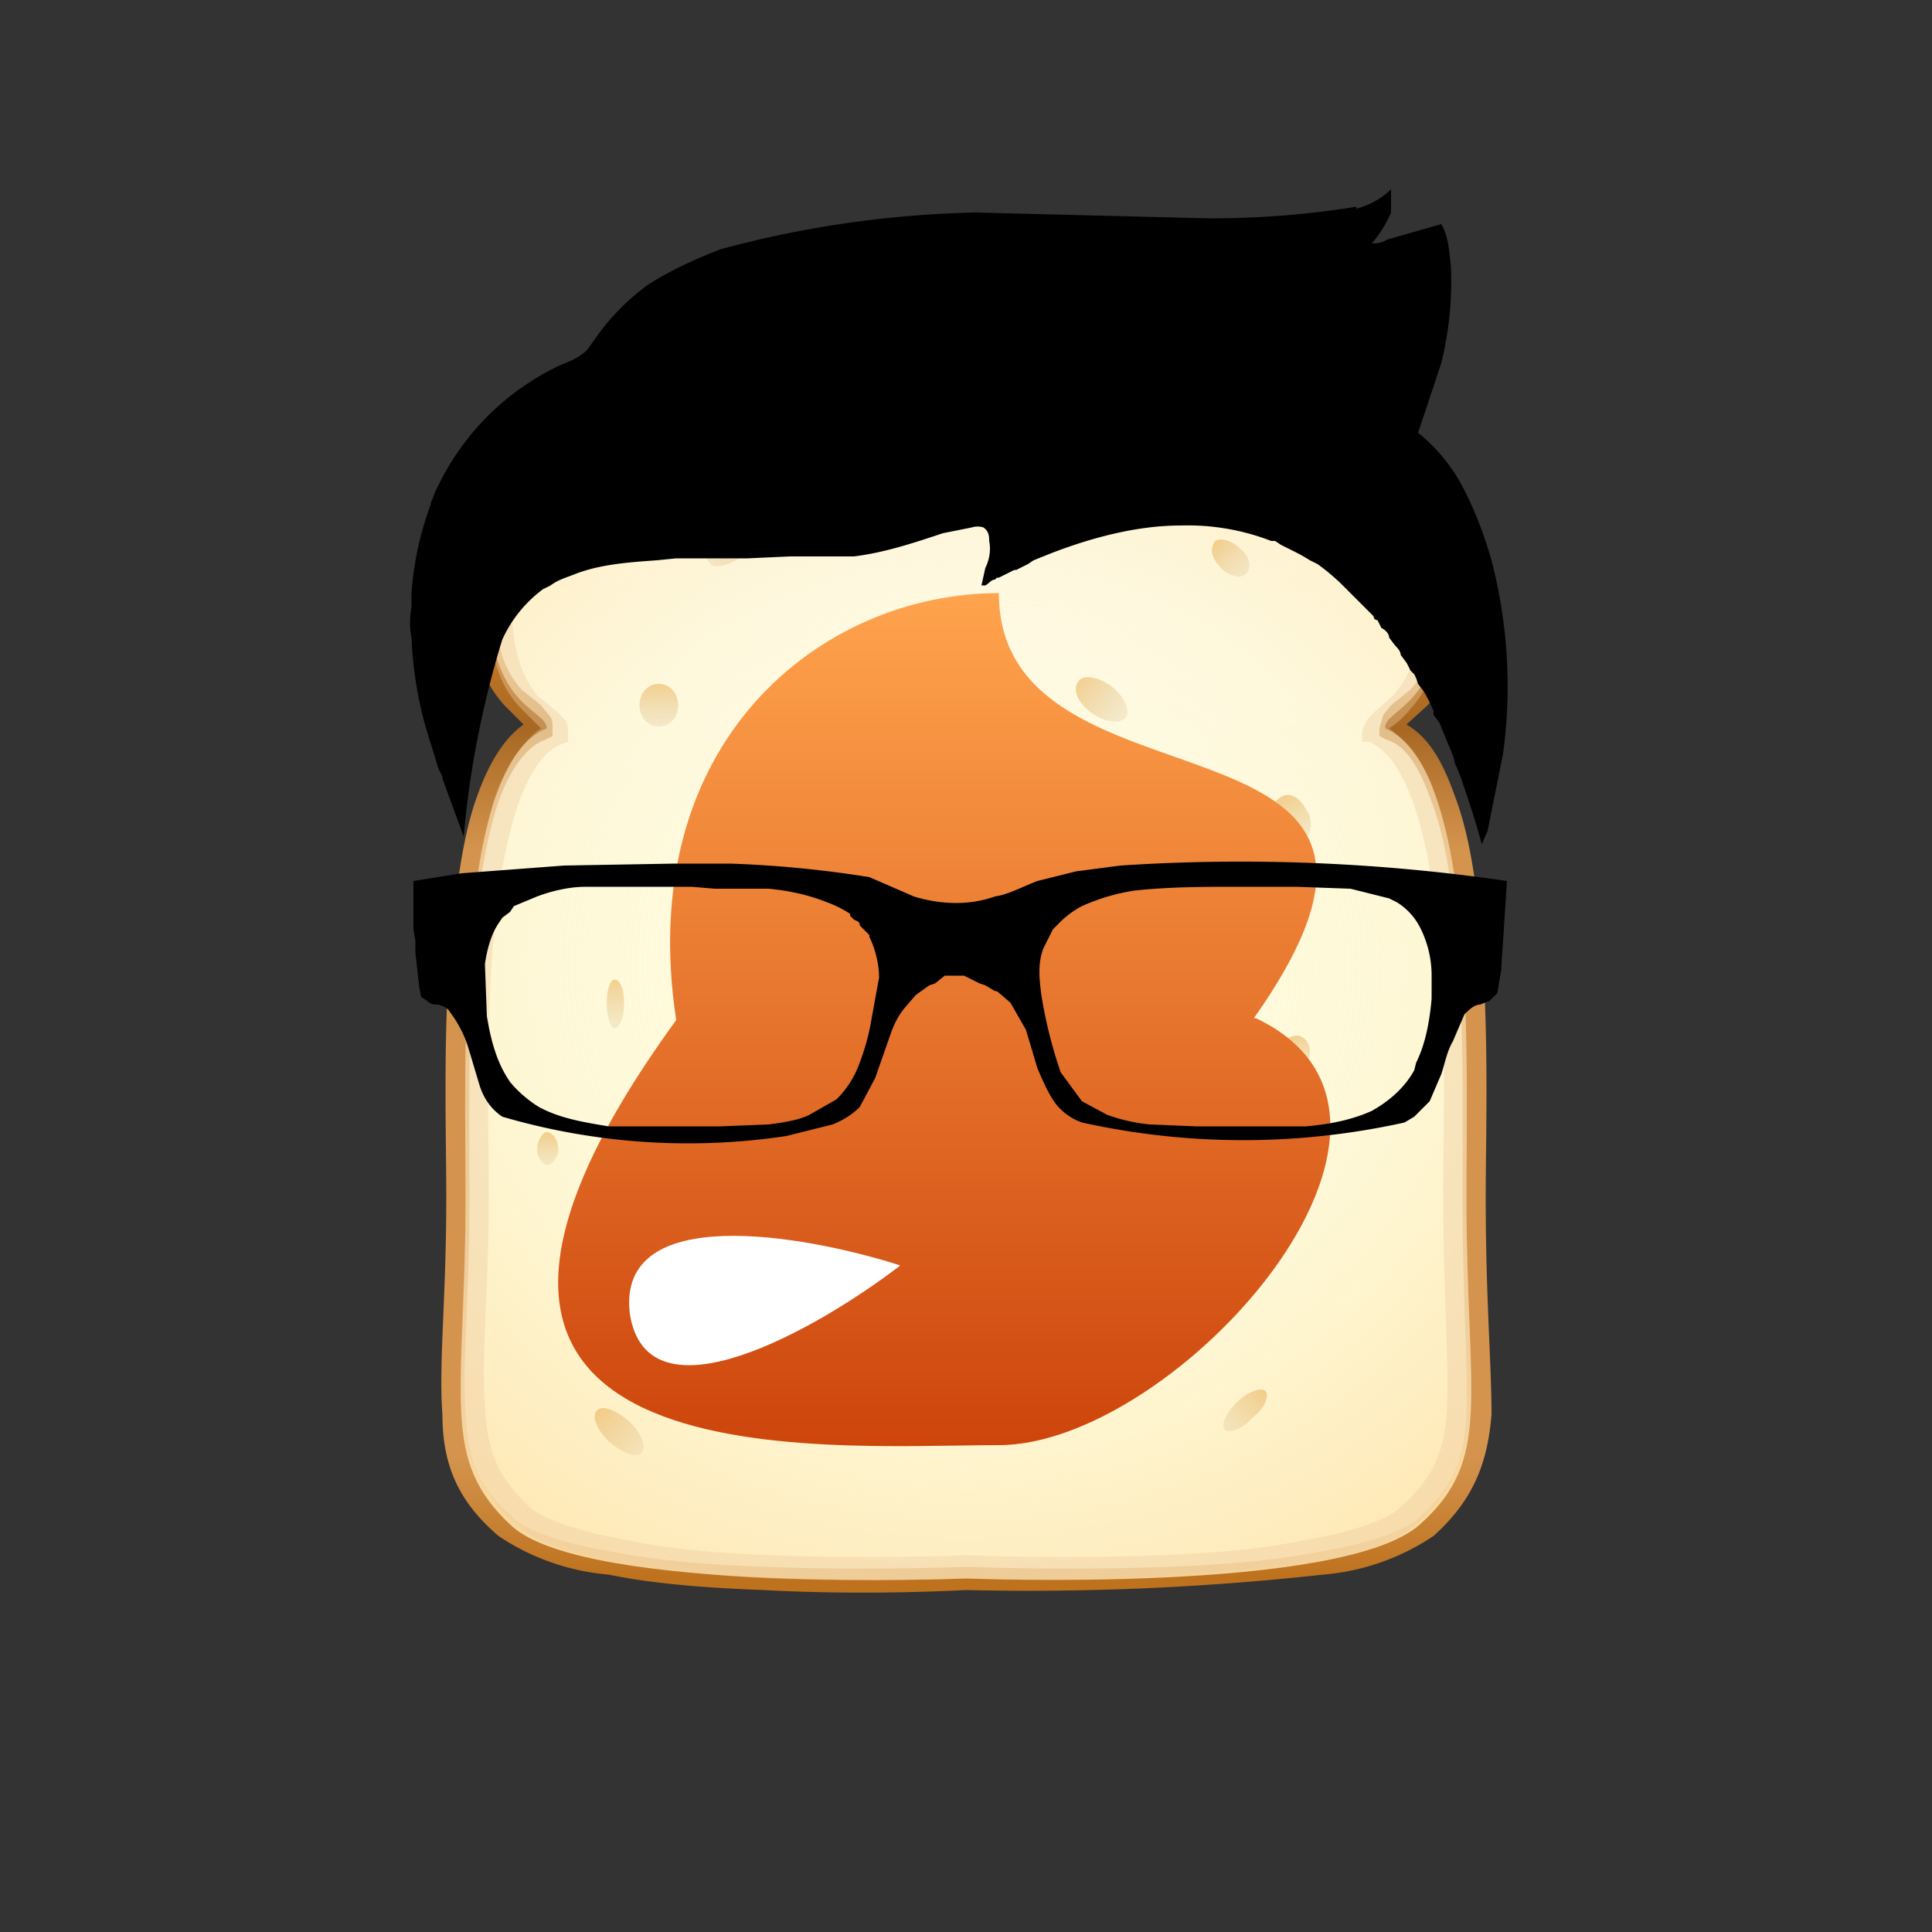 <svg xmlns="http://www.w3.org/2000/svg" width="100" height="100" fill="none">
  <rect width="100%" height="100%" fill="#333333" stroke="none"/>
  <path fill="url(#paint0_linear)" d="M26.5 79c-3.8-3.5-2.4-6.6-2.4-17 0-6.7-.6-22.4 4.2-24.3 0-1-2.9-1-3-6.6.2-10.5 15.7-13 24.7-12.8 9-.3 24.5 2.3 24.7 12.8-.1 5.5-3.1 5.6-3 6.6 4.8 2 4.2 17.6 4.2 24.2 0 10.5 1.4 13.6-2.4 17-4 3.6-23.5 2.8-23.5 2.8s-19.6.8-23.5-2.7z"/>
  <path fill="url(#paint1_linear)" d="M50 17.6c-4.7-.1-11 .4-16.1 2.4a18 18 0 0 0-6.7 4.2 10 10 0 0 0-2.9 6.9c0 2.9 1 4.5 1.8 5.4l1 1c-1 .7-1.8 2-2.4 3.7-.7 1.9-1 4.3-1.3 6.8-.5 5-.3 10.6-.3 14 0 5.2-.4 8.6-.2 11.2 0 2.6.8 4.5 2.9 6.3a12 12 0 0 0 5.7 2c2.4.5 5.3.7 8 .8 5.5.3 10.4 0 10.5 0a139.1 139.1 0 0 0 18.5-.8 12 12 0 0 0 5.7-2c2-1.8 2.8-3.7 3-6.3 0-2.6-.3-6-.3-11.2 0-3.4.2-9-.3-14-.2-2.5-.6-5-1.3-6.8-.6-1.7-1.3-3-2.5-3.7l1.1-1c.9-1 1.7-2.5 1.8-5.4a10 10 0 0 0-2.9-7 18 18 0 0 0-6.7-4c-5.2-2-11.4-2.6-16-2.5H50zm0 1.2a44 44 0 0 1 15.7 2.4c2.5.9 4.7 2.2 6.2 3.8a8.7 8.7 0 0 1 2.5 6v.1c0 2.6-.7 3.8-1.4 4.6l-1 .8-.4.5-.2.7v.4l.4.2c1 .3 1.7 1.5 2.3 3.2.7 1.8 1 4.1 1.3 6.6.4 5 .3 10.5.3 13.9 0 5.3.3 8.7.2 11.1-.1 2.4-.6 3.8-2.5 5.5-.8.7-2.7 1.3-5 1.7-2.5.5-5.3.7-8 .8-5.4.2-10.4 0-10.4 0s-5 .2-10.4 0c-2.7-.1-5.5-.3-8-.8-2.3-.4-4.2-1-5-1.7-1.9-1.7-2.4-3-2.5-5.5-.2-2.4.2-5.8.2-11.1 0-3.4-.1-9 .3-13.9.2-2.5.6-4.8 1.2-6.6.6-1.7 1.5-2.9 2.4-3.2l.4-.2v-.4c0-.3 0-.5-.2-.7l-.4-.5-1-.8c-.7-.8-1.4-2-1.4-4.6 0-2.5 1-4.5 2.5-6.1 1.5-1.6 3.7-2.9 6.2-3.8A44 44 0 0 1 50 18.8z"/>
  <path fill="url(#paint2_radial)" d="M26.5 79c-3.8-3.5-2.4-6.6-2.4-17 0-6.7-.6-22.4 4.2-24.3 0-1-2.9-1-3-6.6.2-10.5 15.7-13 24.7-12.8 9-.3 24.5 2.3 24.7 12.8-.1 5.5-3.1 5.6-3 6.6 4.8 2 4.2 17.6 4.2 24.2 0 10.5 1.4 13.6-2.4 17-4 3.6-23.5 2.8-23.5 2.8s-19.6.8-23.5-2.7z"/>
  <path fill="#EFCBA1" fill-opacity=".4" d="M50 18.2c-4.5 0-10.5.5-15.5 2.4-2.5 1-4.8 2.3-6.5 4.1a10 10 0 0 0-2.7 6.8c0 2.8.8 4.3 1.7 5.2l1 1c-1 .7-1.8 2-2.4 3.6-.6 2-1 4.2-1.2 6.7-.4 5-.3 10.5-.3 13.7 0 5.2-.4 8.5-.2 11a8 8 0 0 0 2.8 6.2c1.1 1 3.1 1.6 5.5 2 2.3.4 5.1.7 7.7.8 5.3.2 10 0 10 0h.1a131.9 131.9 0 0 0 17.8-.8c2.4-.4 4.4-1 5.5-2a8 8 0 0 0 2.8-6.2c.1-2.5-.2-5.8-.2-11 0-3.2.1-8.7-.3-13.7-.2-2.5-.6-4.8-1.3-6.7a6.6 6.6 0 0 0-2.4-3.6c.3-.2.7-.5 1.1-1 .8-.9 1.7-2.4 1.7-5.2 0-2.8-1.1-5-2.8-6.8-1.6-1.8-3.9-3.1-6.4-4-5-2-11-2.6-15.5-2.5zm0 1.2c4.4 0 10.3.5 15 2.3 2.5 1 4.6 2.2 6 3.8a8.6 8.6 0 0 1 2.5 6c0 2.6-.7 3.7-1.4 4.5l-.9.8-.4.4c-.1.2-.3.5-.3.8v.4h.4c1 .5 1.7 1.6 2.3 3.3.6 1.8 1 4 1.2 6.4.5 4.9.3 10.3.3 13.6 0 5.2.3 8.6.2 11-.1 2.3-.6 3.7-2.4 5.3-.7.7-2.6 1.3-4.9 1.7-2.3.5-5 .7-7.6.8-5.2.2-10 0-10 0s-4.8.2-10 0c-2.6-.1-5.4-.3-7.6-.8-2.3-.4-4.2-1-5-1.7-1.7-1.6-2.2-3-2.3-5.3-.2-2.4.2-5.8.2-11 0-3.3-.2-8.7.3-13.6.2-2.4.6-4.6 1.2-6.4.6-1.7 1.3-2.8 2.3-3.2l.3-.1V38c0-.3 0-.6-.2-.8l-.4-.4-1-.8c-.6-.8-1.3-2-1.3-4.5s1-4.4 2.4-6c1.5-1.6 3.6-2.8 6-3.8a41.6 41.6 0 0 1 15-2.3z"/>
  <path fill="url(#paint3_linear)" d="M58.1 50c0 1.6-.8 2.8-1.8 2.8s-1.8-1.2-1.8-2.7c0-1.5.8-2.7 1.8-2.7s1.8 1.2 1.8 2.7z"/>
  <path fill="url(#paint4_linear)" d="M67.7 42c.3.7.1 1.4-.4 1.6-.5.2-1-.2-1.3-.8-.3-.7-.1-1.4.4-1.6.5-.2 1 .2 1.3.9z"/>
  <path fill="url(#paint5_linear)" d="M43.4 45.7c-.5.7-1.2 1-1.6.9-.4-.3-.3-1 .2-1.7.5-.6 1.2-1 1.6-.8.4.2.3 1-.2 1.6z"/>
  <path fill="url(#paint6_linear)" d="M60.4 65c-1 .8-2.1 1.2-2.4.9-.2-.3.4-1.3 1.4-2 1-.9 2.1-1.3 2.4-1 .2.4-.4 1.3-1.4 2.1z"/>
  <path fill="url(#paint7_linear)" d="M38.4 28.8c-.7.5-1.5.7-1.7.3-.3-.3 0-1 .6-1.6.7-.5 1.5-.7 1.8-.3.2.3 0 1-.7 1.6z"/>
  <path fill="url(#paint8_linear)" d="M39.8 67.8c.4.4.5 1 .3 1.1-.2.2-.6 0-1-.4-.5-.5-.6-1-.4-1.1.2-.2.7 0 1 .4z"/>
  <path fill="url(#paint9_linear)" d="M32.3 52c0 .6-.2 1.2-.5 1.2-.2 0-.4-.6-.4-1.3 0-.7.2-1.2.4-1.2.3 0 .5.5.5 1.2z"/>
  <path fill="url(#paint10_linear)" d="M47 34c-.5.2-1.1.3-1.4 0-.2-.1 0-.5.5-.8.5-.3 1-.4 1.3-.2.2.2 0 .6-.5 1z"/>
  <path fill="url(#paint11_linear)" d="M57.5 35.5c.7.5 1 1.3.8 1.6-.3.4-1.1.3-1.8-.2s-1-1.2-.7-1.6c.2-.4 1-.3 1.7.2z"/>
  <path fill="url(#paint12_linear)" d="M64.2 28.4c.5.4.6 1 .3 1.3-.3.3-.9.1-1.3-.3-.5-.5-.6-1-.3-1.4.3-.2.9 0 1.3.4z"/>
  <path fill="url(#paint13_linear)" d="M54.1 25.7c0 .4-.8.8-1.7.8-1 0-1.8-.4-1.8-.8 0-.5.8-.9 1.8-.9s1.7.4 1.7.9z"/>
  <path fill="url(#paint14_linear)" d="M28.9 59.5c0 .4-.3.8-.6.8-.2 0-.5-.4-.5-.8 0-.5.3-.9.5-.9.3 0 .6.4.6.9z"/>
  <path fill="url(#paint15_linear)" d="M67.8 54.4c0 .5-.3.9-.7.9-.4 0-.8-.4-.8-.9 0-.4.4-.8.8-.8s.7.4.7.8z"/>
  <path fill="url(#paint16_linear)" d="M52.4 72.5c-.8 0-1.5.4-1.5.7 0 .3.5.5 1.3.4.8 0 1.5-.4 1.5-.7 0-.3-.5-.5-1.3-.4z"/>
  <path fill="url(#paint17_linear)" d="M32.6 73.6c.6.6.9 1.3.6 1.6-.3.3-1 0-1.7-.6-.6-.6-.9-1.3-.6-1.6.3-.3 1 0 1.7.6z"/>
  <path fill="url(#paint18_linear)" d="M35.1 36.5c0 .6-.4 1.1-1 1.1s-1-.5-1-1.1c0-.6.4-1.1 1-1.1s1 .5 1 1.1z"/>
  <path fill="url(#paint19_linear)" d="M43.4 58.3c.5 1.1.4 2.2-.2 2.5-.6.2-1.5-.4-2-1.5-.5-1-.4-2.2.2-2.4.7-.3 1.5.3 2 1.4z"/>
  <path fill="url(#paint20_linear)" d="M64.8 73.4c-.5.6-1.2.8-1.4.6-.2-.2 0-.8.6-1.4.6-.6 1.3-.8 1.5-.6.2.2 0 .9-.7 1.4z"/>
  <path fill="url(#paint21_linear)" d="M65 52.7c11 5.2-4.1 22.1-13.3 22.1-9.2 0-34.3 2.2-16.7-22-2.2-14.4 7.5-22.1 16.7-22.1 0 12.2 25.2 5 13.2 22z"/>
  <path fill="#fff" d="M46.6 65.5c-5-1.6-14.7-3.3-14 2.5.9 5.8 9.7.8 14-2.5z"/>
  <path fill="#000" d="M70.2 10.8a4 4 0 0 0 1.8-1V11a6 6 0 0 1-1 1.6c.2 0 .5 0 .8-.2l2.8-.8c.4.7.4 1.4.5 2.2a17.8 17.8 0 0 1-.5 5l-1.2 3.6a9 9 0 0 1 2.2 2.6c.7 1.3 1.2 2.6 1.6 4a25.9 25.9 0 0 1 .6 10l-.8 4-.3.7a43.1 43.1 0 0 0-.8-2.6l-.2-.6a8 8 0 0 0-.4-1 3 3 0 0 0-.1-.4l-.7-1.7-.3-.4v-.2a7.3 7.3 0 0 0-.5-1l-.3-.4-.1-.3-.1-.2-.2-.2a5.7 5.7 0 0 0-.2-.4l-.3-.4c0-.2-.2-.4-.3-.5l-.3-.4c0-.2-.2-.4-.4-.5l-.2-.4s-.2 0-.2-.2l-.3-.3-.3-.3-1.1-1.1a11.2 11.2 0 0 0-1.2-1l-.4-.2a9.2 9.2 0 0 0-.7-.4l-.8-.4-.3-.2h-.2a12 12 0 0 0-4.7-.8c-2.2 0-4.5.6-6.6 1.4l-1 .4-.3.2-.6.3h-.1l-.8.4h-.1l-.1.1c-.2 0-.3.2-.5.3h-.2l.2-.9c.2-.4.3-.9.2-1.4 0-.2 0-.5-.3-.7a1 1 0 0 0-.6 0l-1.5.3c-1.5.5-3 1-4.6 1.2h-3.3l-2.2.1H35l-1 .1c-1.4.1-2.9.2-4.2.7-.5.2-.9.3-1.3.6l-.4.2a6.7 6.7 0 0 0-2.1 2.6 49.3 49.3 0 0 0-2 10.2l-1.1-3v-.1l-.2-.4-.4-1.3a20 20 0 0 1-1-5.5c-.1-.5-.1-1 0-1.6v-.7a16.3 16.3 0 0 1 1-4.6V26l.1-.2.1-.3.2-.4a13.3 13.3 0 0 1 6.3-6.2c.5-.2 1-.4 1.4-.8l.5-.7c.7-1 1.7-2 2.7-2.7 1.1-.7 2.4-1.3 3.7-1.8A54.7 54.7 0 0 1 50.5 11l12 .3a46.7 46.7 0 0 0 7.7-.6zM29.2 44.8l5.7-.1h2.9a57.8 57.8 0 0 1 7.2.7l2.3 1c1.3.4 2.8.5 4.2 0 .7-.1 1.4-.5 2.2-.8l2-.5 2.3-.3a95.2 95.2 0 0 1 20 .8l-.3 4.6-.2 1.2-.4.4-.5.2c-.3 0-.6.3-.8.5l-.6 1.4c-.3.5-.4 1.1-.6 1.7L74 57l-.8.8-.5.3a38.6 38.6 0 0 1-16.7 0 3 3 0 0 1-1.3-.9c-.4-.5-.7-1.2-1-1.9l-.6-2-.8-1.4-.7-.6h-.1L51 51l-.3-.1-.8-.4h-.7-.3l-.5.4-.3.1-.7.5-.6.7c-.4.5-.6 1-.8 1.6l-.7 2-.8 1.5c-.4.4-.9.7-1.4.9l-2.4.6A34.2 34.2 0 0 1 26 57.8c-.6-.4-1-1-1.2-1.7l-.6-2a6 6 0 0 0-.9-1.7c-.1-.2-.3-.3-.6-.4-.2 0-.4 0-.6-.2l-.3-.2-.1-.5-.2-1.8v-.6l-.1-.6v-.8-1-.7l2.5-.4 5.3-.4zm1.1 1.1c-.8 0-1.7.2-2.5.5l-1.2.5-.2.3-.4.3-.2.3c-.4.6-.6 1.4-.7 2.1l.1 2.7c.2 1.2.5 2.4 1.2 3.4.4.5 1 1 1.5 1.3 1.1.6 2.4.8 3.6 1h5.8l2.5-.1c.7-.1 1.5-.2 2.1-.5l1.4-.8a5 5 0 0 0 1.2-1.9 11.6 11.6 0 0 0 .6-2.2l.4-2.2c0-.7-.2-1.5-.5-2.1v-.1l-.5-.5c0-.2-.1-.2-.3-.3l-.2-.2H44v-.1a5.7 5.7 0 0 0-1.2-.6c-1-.4-2-.6-3-.7H37l-1.2-.1h-5.6zm28.4.2a10.4 10.4 0 0 0-2.7.8 4.8 4.8 0 0 0-1.2.9l-.3.3-.5 1c-.3.8-.2 1.6-.1 2.4a23.9 23.9 0 0 0 1 4L56 57l1.3.7a9 9 0 0 0 2.2.5l2.4.1h5.7c1.1-.1 2.3-.3 3.4-.8.9-.5 1.7-1.2 2.2-2.1l.1-.4c.5-1 .7-2.2.8-3.3V51v-.6a5.5 5.5 0 0 0-.6-2.4 3.3 3.3 0 0 0-1.2-1.3l-.4-.2-2-.5-2.8-.1h-3c-1.8 0-3.6 0-5.4.2z"/>
  <defs>
    <linearGradient id="paint0_linear" x1="52.7" x2="52.7" y1="25.4" y2="69.2" gradientUnits="userSpaceOnUse">
      <stop stop-color="#fff"/>
      <stop offset=".5" stop-color="#FFFFEC"/>
      <stop offset="1" stop-color="#FFFFEA"/>
    </linearGradient>
    <linearGradient id="paint1_linear" x1="49" x2="49" y1="81.6" y2="18.9" gradientUnits="userSpaceOnUse">
      <stop stop-color="#BE721E"/>
      <stop offset=".1" stop-color="#D4944E"/>
      <stop offset=".6" stop-color="#D4944E"/>
      <stop offset=".7" stop-color="#A76823"/>
      <stop offset=".8" stop-color="#D07F28"/>
      <stop offset="1" stop-color="#EAB67E"/>
    </linearGradient>
    <radialGradient id="paint2_radial" cx="0" cy="0" r="1" gradientTransform="matrix(44.625 0 0 40.94 50 50)" gradientUnits="userSpaceOnUse">
      <stop stop-color="#FCF6C6" stop-opacity=".2"/>
      <stop offset=".5" stop-color="#FDF1C2" stop-opacity=".5"/>
      <stop offset="1" stop-color="#FFE0A6"/>
    </radialGradient>
    <linearGradient id="paint3_linear" x1="56.3" x2="56.3" y1="47.5" y2="52.4" gradientUnits="userSpaceOnUse">
      <stop stop-color="#EBB45C" stop-opacity=".6"/>
      <stop offset="1" stop-color="#DFC295" stop-opacity=".3"/>
    </linearGradient>
    <linearGradient id="paint4_linear" x1="66.4" x2="67.3" y1="41.3" y2="43.5" gradientUnits="userSpaceOnUse">
      <stop stop-color="#EBB45C" stop-opacity=".6"/>
      <stop offset="1" stop-color="#DFC295" stop-opacity=".3"/>
    </linearGradient>
    <linearGradient id="paint5_linear" x1="43.6" x2="42.2" y1="44.2" y2="46.6" gradientUnits="userSpaceOnUse">
      <stop stop-color="#EBB45C" stop-opacity=".6"/>
      <stop offset="1" stop-color="#DFC295" stop-opacity=".3"/>
    </linearGradient>
    <linearGradient id="paint6_linear" x1="61.7" x2="58.3" y1="63" y2="65.7" gradientUnits="userSpaceOnUse">
      <stop stop-color="#EBB45C" stop-opacity=".6"/>
      <stop offset="1" stop-color="#DFC295" stop-opacity=".3"/>
    </linearGradient>
    <linearGradient id="paint7_linear" x1="39" x2="36.8" y1="27.2" y2="29" gradientUnits="userSpaceOnUse">
      <stop stop-color="#EBB45C" stop-opacity=".6"/>
      <stop offset="1" stop-color="#DFC295" stop-opacity=".3"/>
    </linearGradient>
    <linearGradient id="paint8_linear" x1="38.7" x2="40" y1="67.4" y2="68.8" gradientUnits="userSpaceOnUse">
      <stop stop-color="#EBB45C" stop-opacity=".6"/>
      <stop offset="1" stop-color="#DFC295" stop-opacity=".3"/>
    </linearGradient>
    <linearGradient id="paint9_linear" x1="31.8" x2="31.8" y1="50.7" y2="53" gradientUnits="userSpaceOnUse">
      <stop stop-color="#EBB45C" stop-opacity=".6"/>
      <stop offset="1" stop-color="#DFC295" stop-opacity=".3"/>
    </linearGradient>
    <linearGradient id="paint10_linear" x1="47.4" x2="46.2" y1="33" y2="34.4" gradientUnits="userSpaceOnUse">
      <stop stop-color="#EBB45C" stop-opacity=".6"/>
      <stop offset="1" stop-color="#DFC295" stop-opacity=".3"/>
    </linearGradient>
    <linearGradient id="paint11_linear" x1="55.8" x2="58.1" y1="35.3" y2="37" gradientUnits="userSpaceOnUse">
      <stop stop-color="#EBB45C" stop-opacity=".6"/>
      <stop offset="1" stop-color="#DFC295" stop-opacity=".3"/>
    </linearGradient>
    <linearGradient id="paint12_linear" x1="62.9" x2="64.4" y1="28.1" y2="29.6" gradientUnits="userSpaceOnUse">
      <stop stop-color="#EBB45C" stop-opacity=".6"/>
      <stop offset="1" stop-color="#DFC295" stop-opacity=".3"/>
    </linearGradient>
    <linearGradient id="paint13_linear" x1="52.3" x2="52.3" y1="24.9" y2="26.4" gradientUnits="userSpaceOnUse">
      <stop stop-color="#EBB45C" stop-opacity=".6"/>
      <stop offset="1" stop-color="#DFC295" stop-opacity=".3"/>
    </linearGradient>
    <linearGradient id="paint14_linear" x1="28.3" x2="28.3" y1="58.7" y2="60.2" gradientUnits="userSpaceOnUse">
      <stop stop-color="#EBB45C" stop-opacity=".6"/>
      <stop offset="1" stop-color="#DFC295" stop-opacity=".3"/>
    </linearGradient>
    <linearGradient id="paint15_linear" x1="67.1" x2="67.1" y1="53.6" y2="55.2" gradientUnits="userSpaceOnUse">
      <stop stop-color="#EBB45C" stop-opacity=".6"/>
      <stop offset="1" stop-color="#DFC295" stop-opacity=".3"/>
    </linearGradient>
    <linearGradient id="paint16_linear" x1="53.7" x2="51.2" y1="72.9" y2="72.5" gradientUnits="userSpaceOnUse">
      <stop stop-color="#EBB45C" stop-opacity=".6"/>
      <stop offset="1" stop-color="#DFC295" stop-opacity=".3"/>
    </linearGradient>
    <linearGradient id="paint17_linear" x1="31" x2="33.1" y1="73" y2="75.1" gradientUnits="userSpaceOnUse">
      <stop stop-color="#EBB45C" stop-opacity=".6"/>
      <stop offset="1" stop-color="#DFC295" stop-opacity=".3"/>
    </linearGradient>
    <linearGradient id="paint18_linear" x1="34.1" x2="34.1" y1="35.4" y2="37.5" gradientUnits="userSpaceOnUse">
      <stop stop-color="#EBB45C" stop-opacity=".6"/>
      <stop offset="1" stop-color="#DFC295" stop-opacity=".3"/>
    </linearGradient>
    <linearGradient id="paint19_linear" x1="41.5" x2="43.1" y1="56.9" y2="60.5" gradientUnits="userSpaceOnUse">
      <stop stop-color="#EBB45C" stop-opacity=".6"/>
      <stop offset="1" stop-color="#DFC295" stop-opacity=".3"/>
    </linearGradient>
    <linearGradient id="paint20_linear" x1="65.4" x2="63.5" y1="72" y2="73.9" gradientUnits="userSpaceOnUse">
      <stop stop-color="#EBB45C" stop-opacity=".6"/>
      <stop offset="1" stop-color="#DFC295" stop-opacity=".3"/>
    </linearGradient>
    <linearGradient id="paint21_linear" x1="48.8" x2="48.8" y1="30.7" y2="74.9" gradientUnits="userSpaceOnUse">
      <stop stop-color="#FFA34D"/>
      <stop offset="1" stop-color="#CD450C"/>
    </linearGradient>
  </defs>
</svg>
